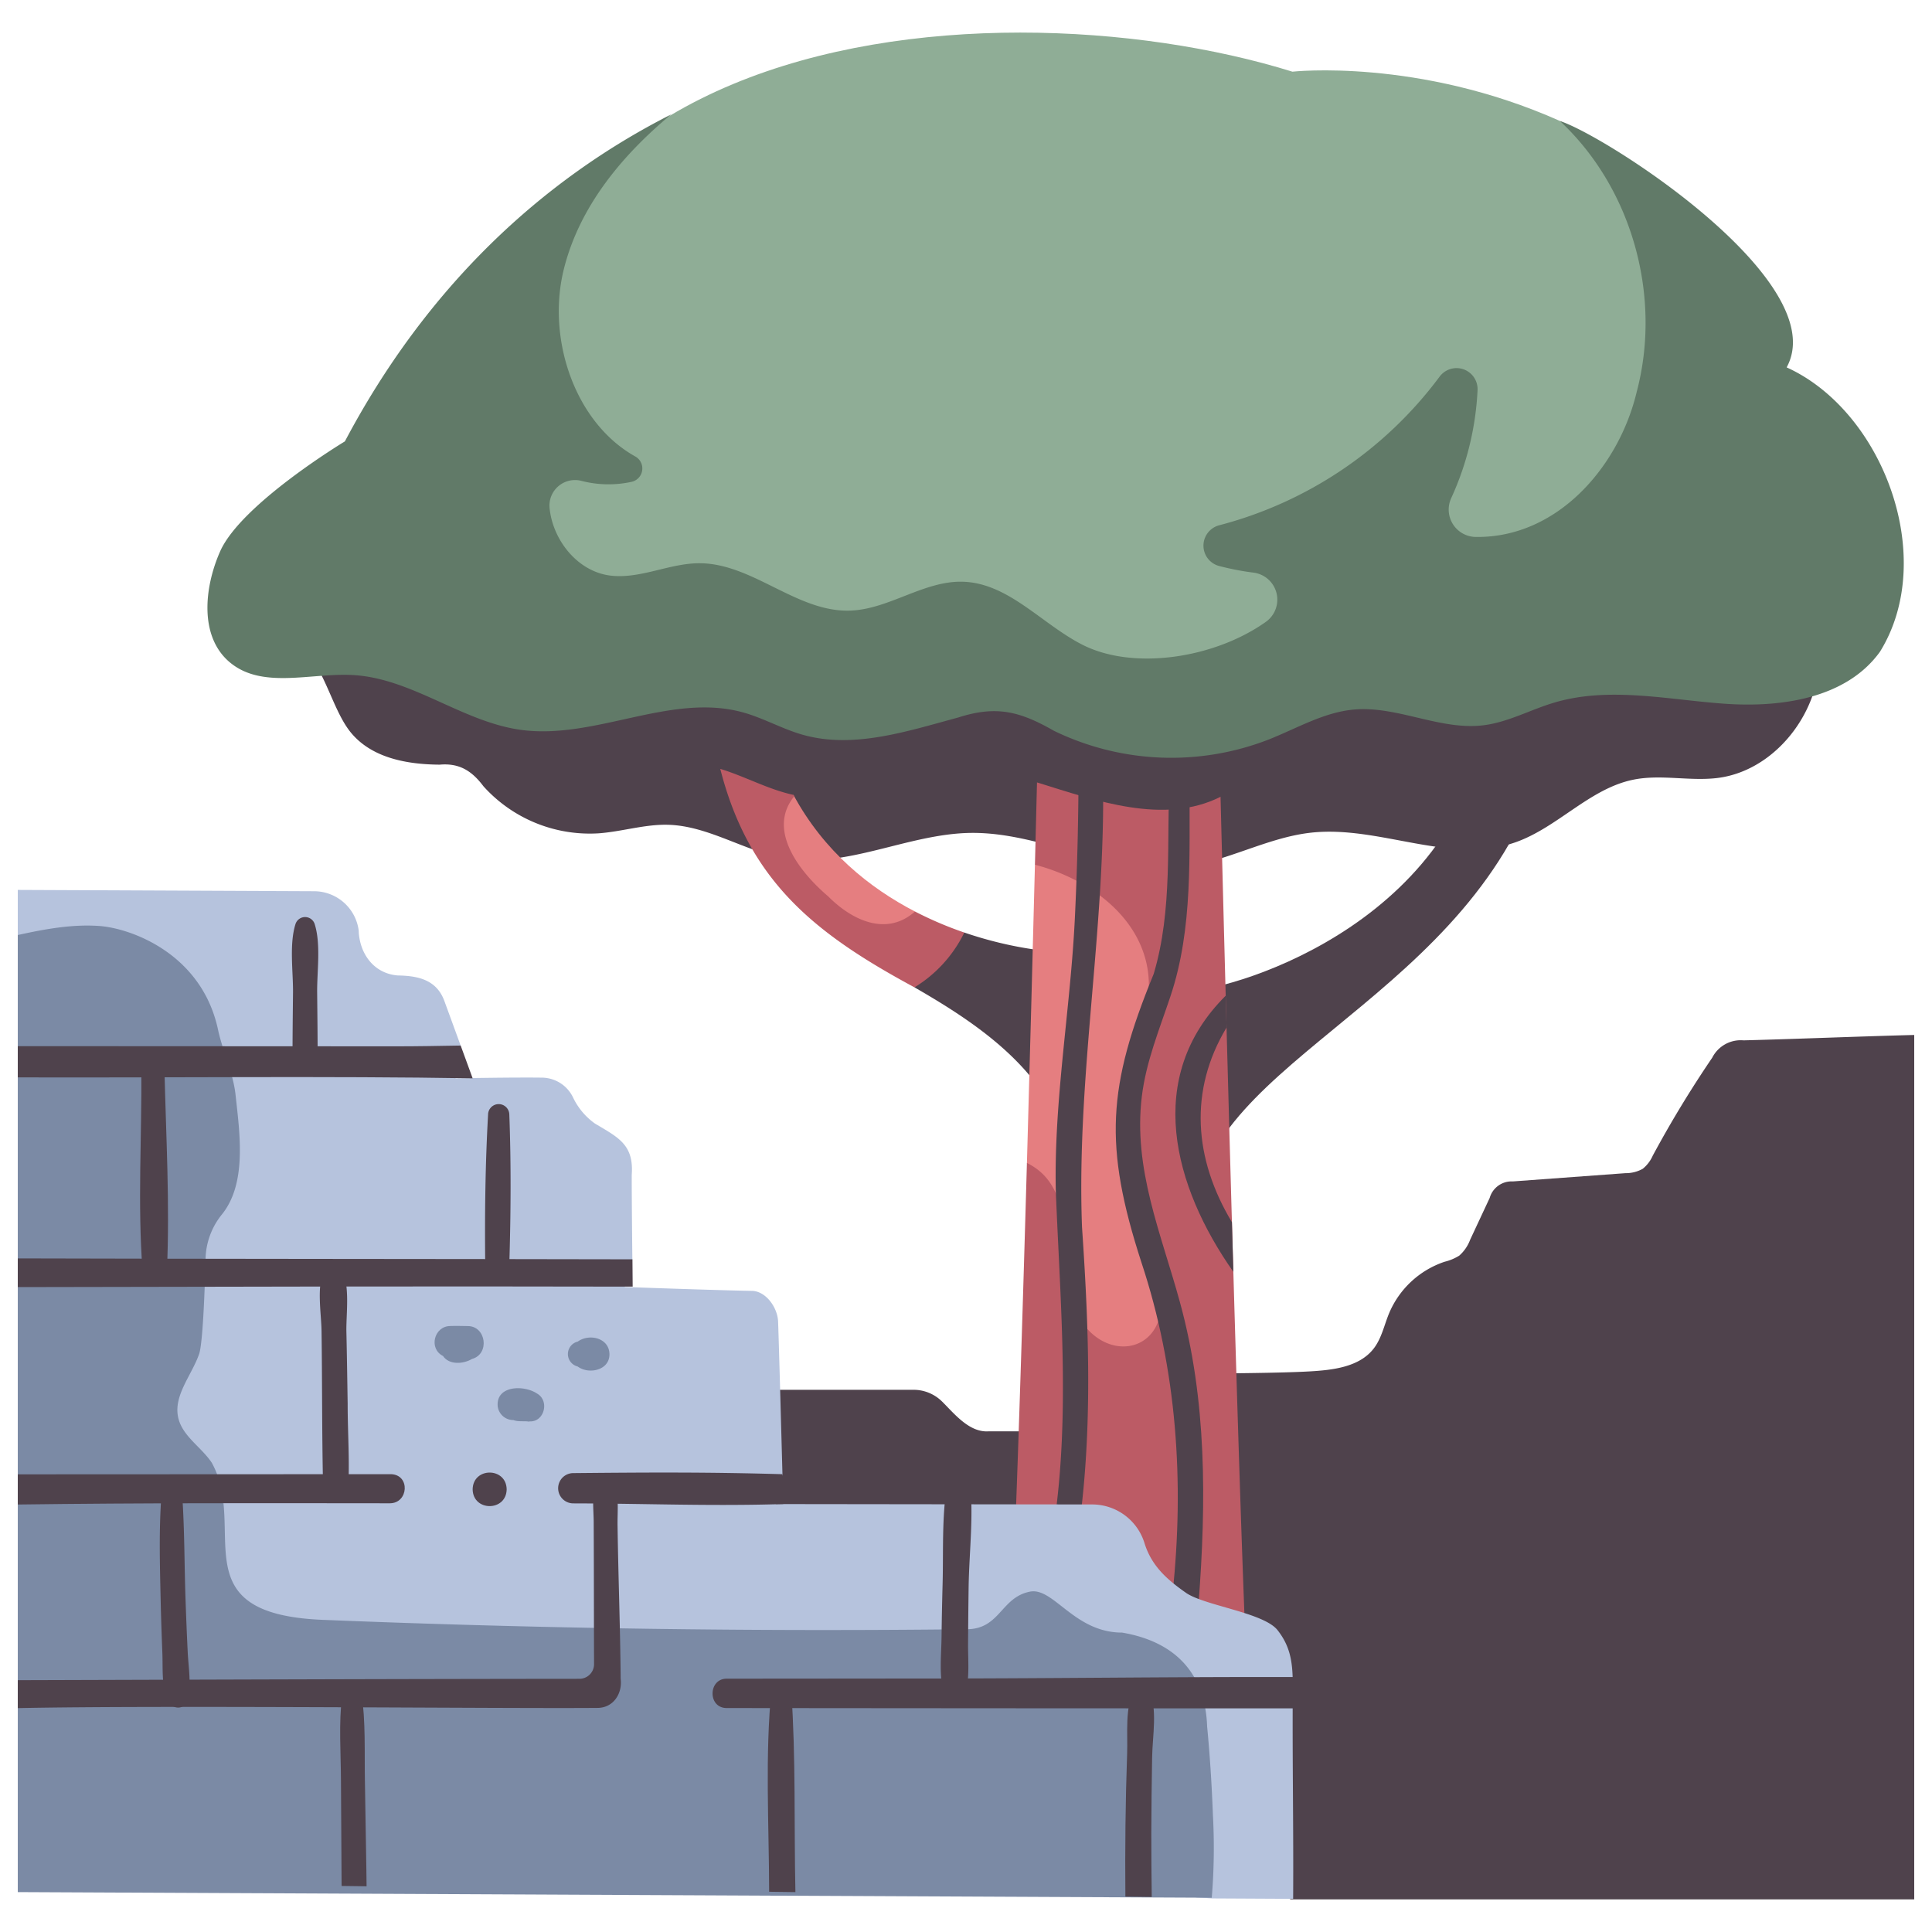 <svg id="flat" height="512" viewBox="0 0 500 500" width="512" xmlns="http://www.w3.org/2000/svg"><path d="m470.164 163.133c4.062 17.08-8.961 36.3-25.911 38.236-7.167.819-14.507-1.026-21.58.42-11.274 2.3-19.608 12.4-30.5 16.206-16.841 5.882-35.114-4.423-52.793-2.51-11.538 1.249-22.105 7.645-33.64 8.927-18.419 2.047-36.09-9.136-54.613-8.855-16.243.246-32.028 9.31-48.049 6.556-10.289-1.769-19.594-8.319-30.021-8.656-6.128-.2-12.127 1.788-18.244 2.213a37.034 37.034 0 0 1 -29.692-12.177c-2.99-3.984-6.222-6.049-11.334-5.6-8.222-.06-17.179-1.618-22.664-7.932-6.782-7.768-7.771-25.127-20.732-25l.338-20.4z" fill="#4f424c"/><path d="m311.731 302.965c14.168-35.728 84.524-54.372 91.208-123.68-4.162-.65-13.278 3.175-17.44 2.526-5.124 55.48-64.18 74.166-78.852 74.824z" fill="#4f424c"/><path d="m451.234 269.244a8.26 8.26 0 0 0 -8.109 4.485 286.559 286.559 0 0 0 -15.394 25.353 9.08 9.08 0 0 1 -2.589 3.4 8.937 8.937 0 0 1 -4.469 1.131l-29.149 2.138a5.9 5.9 0 0 0 -5.994 4.272q-2.53 5.413-5.06 10.827a10.234 10.234 0 0 1 -2.824 4.11 13.066 13.066 0 0 1 -3.807 1.588 23.792 23.792 0 0 0 -14.312 13.252c-1.282 3.072-1.943 6.476-3.957 9.126-3.724 4.9-10.673 5.655-16.817 6-10.837.615-38.7.567-38.7.567s-1.1 5.932-2.791 14.933h-41.395c-5.012.357-8.845-4.525-12.023-7.675a10.5 10.5 0 0 0 -7.422-3.074h-50.022s15.355 61.428 17.7 62.143c1.635.5 129.951 69.745 129.951 69.745h161.349v-223.718c-14.442.379-29.721 1.018-44.166 1.397z" fill="#4f424c"/><path d="m236.8 235.9c-11.733-6.077-23.567-15.549-31.458-30.186 0 0-10.213 2.485-5.517 13.811s22.928 23.48 22.928 23.48c8.247.2 15.728-.848 14.047-7.105z" fill="#e57e80"/><path d="m236.8 235.9c-7.444 6.595-16.415 2.178-22.462-3.917-7.028-5.961-16.052-17-8.791-25.895-.068-.125-.139-.245-.207-.371-5.6-5.484-12.125-8.245-18.934-6.724 7.5 29.389 24.89 42.836 50.258 56.535 8.43-1.328 16.448-3 12.9-14.187a94.411 94.411 0 0 1 -12.764-5.441z" fill="#bc5b65"/><path d="m249.564 241.338a34.036 34.036 0 0 1 -12.9 14.188c15.528 8.931 31.744 19.785 38.505 37.338.579-16.361.371-30.174.136-46.557-2.568.149-13.124-.642-25.741-4.969z" fill="#4f424c"/><path d="m205.337 205.714a78.777 78.777 0 0 1 -9.239-31.43l-14.775 3.549c1.507 7.045 3.073 14.2 5.088 21.154 6.353 1.926 12.389 5.313 18.926 6.727z" fill="#4f424c"/><path d="m267.842 223.788c-.552 21.627-1.276 49.124-2.073 77.187l8.7 60.059 34.291-3.276v-140.965z" fill="#e57e80"/><path d="m315.876 206.21c-8.562-4.356-34.465-16.548-47.5-3.721-.152 6.12-.333 13.31-.537 21.3 13.169 3.407 26.688 12.669 29.116 26.769 1.7 10.014-2.8 19.889-5.008 29.8a67.235 67.235 0 0 0 3.443 39.941c1.905 4.621 4.356 9.117 5.052 14.066 1.936 16.412-15.506 19.066-22.07 4.907-5.027-11.974 1.451-31.382-12.606-38.3-.994 35-2.1 70.891-3.131 97.362l59.468 20.58c-2.146-55.253-4.975-163.307-6.227-212.704z" fill="#bc5b65"/><path d="m303.451 412.461 6.749 2.339c1.981-26.106 2.144-52.385-4.823-77.744-4.833-17.718-12.169-34.516-9.872-53.308 1.1-9.011 4.527-17.286 7.379-25.824 5.984-17.808 4.814-36.832 5.009-55.358-1.6-.668-3.354-1.365-5.2-2.038-.828 17.193.86 34.846-4.119 51.524-11.945 29.116-12.976 44.436-3.187 74.625 9.189 27.659 11.142 56.882 8.064 85.784z" fill="#4f424c"/><path d="m318.823 316.3c-9.852-16.378-11.174-34.1-1.39-50.376q-.112-4.175-.221-8.24c-21.231 21.1-13.542 49.4 1.98 71.467q-.186-6.412-.369-12.851z" fill="#4f424c"/><path d="m271.639 401.452 6.308 2.183c5.039-28.586 4.04-57.255 2.077-86.054-1.532-40.513 6.769-80.235 5.3-120.925a31.568 31.568 0 0 0 -6.2.618q.022 20.534-.985 41.043c-1.189 23.247-5.4 46.535-4.9 69.823 1.224 31.166 4.168 62.35-1.6 93.312z" fill="#4f424c"/><path d="m268.379 202.489c15.331 4.753 32.852 11.082 47.5 3.721-.4-15.921-.643-25.751-.643-25.751h-46.318s-.199 8.351-.539 22.03z" fill="#4f424c"/><path d="m403.7 31.3c-36.679-16.365-69.221-12.75-69.221-12.75-79.905-24.875-238.666-12.763-203.354 138.955 0 0 77.248 18.007 144.414 18.007s149.828-14.461 149.828-14.461l18.833-81.527c-9.131-20.278-22-36.958-40.5-48.224z" fill="#8fad96"/><path d="m334.665 491.418c.118-18.246-.217-35.47-.1-53.716.04-6.207-.093-10.969-3.948-15.835-3.6-4.539-18.976-6.335-23.714-9.666-4.915-3.455-8.876-6.933-10.709-12.844a14.173 14.173 0 0 0 -13.515-10.006l-81.888-.1 1.709-7.731c-.337-12.465-.981-35.978-1.131-39.548-.151-3.593-3.16-7.831-6.755-7.893-9.747-.17-32.96-1.009-32.96-1.009l2-7.153c-.073-6.861-.17-16.937-.16-21.841.589-7.856-3.484-9.695-9.492-13.284a17.528 17.528 0 0 1 -5.739-6.856 9.013 9.013 0 0 0 -8.068-5.043c-7.829-.1-22.317.18-22.317.18l1.341-8.486-4.248-11.616c-2.022-5.419-6.8-6.438-12-6.52-6.255-.482-9.96-5.683-10.145-11.67a11.662 11.662 0 0 0 -11.566-10.131l-76.66-.34v11.676l16.9 230.122 292.1 19.2z" fill="#b6c3dd"/><path d="m313.9 469.7c-.286-7.622-.762-15.233-1.491-22.825-.477-13.791-8.223-22.013-22.021-24.362-12.457 0-17.758-11.907-23.926-10.58-7.531 1.553-7.655 9.824-16.506 9.711q-83.05.944-166.076-2.415c-37.646-1.4-19.6-23.629-29.09-40.7-2.7-4.041-7.535-6.821-8.648-11.555-1.353-5.751 3.409-10.945 5.377-16.515.906-2.564 1.444-15.189 1.675-24.5a18.884 18.884 0 0 1 4.14-11.545c6.632-8.08 4.713-21.029 3.631-31.036-.629-5.822-3.3-11.117-4.548-16.929-4.235-19.758-22.672-26.24-30.722-26.806-7.084-.5-14.137.816-21.094 2.341v247.691l308.999 1.458a155.992 155.992 0 0 0 .3-21.433z" fill="#7b8aa5"/><path d="m114.644 350.923c1.61 2.395 5.3 2.088 7.512.773 4.655-1.27 3.677-8.545-1.138-8.51-1.489-.011-2.991-.079-4.478-.013-4.224.033-5.656 5.856-1.896 7.75z" fill="#7b8aa5"/><path d="m128.809 364a4.074 4.074 0 0 0 4.073 3.513c1.293.511 2.755.168 4.106.41l-.01-.077c3.883.3 5.338-5.346 1.984-7.209-3.381-2.259-10.671-2.107-10.153 3.363z" fill="#7b8aa5"/><path d="m149.336 353.6c.084.031.131.045.176.059 2.9 2.14 8.3.953 8.213-3.226-.064-4.179-5.219-5.392-8.211-3.227a3.311 3.311 0 0 0 -.178 6.394z" fill="#7b8aa5"/><g fill="#4f424c"><path d="m202.446 381.519c-19.746-.567-34.939-.458-54.159-.279a3.917 3.917 0 0 0 .035 7.833c18.7.033 35.636.763 54.387.175 0 0-.109-3.186-.263-7.729z"/><path d="m101.186 381.514-96.586.044v7.809c32.154-.432 64.16-.346 96.285-.318 4.843-.001 5.342-7.376.301-7.535z"/><path d="m102.64 270.788-98.04-.048v8.085c36.248.126 81.319-.386 117.723.245l-3.1-8.486c-5.558.094-11.097.206-16.583.204z"/><path d="m4.6 333.1c53.062-.094 106.093-.253 159.135-.12 0 0-.024-2.874-.058-7.07-53.038-.114-106.036-.086-159.077-.235z"/><path d="m76.463 239.176c-1.637 5.241-.576 12.273-.631 17.684-.061 5.99-.136 11.978-.122 17.968.01 4.176 6.481 4.183 6.49 0 .015-5.99-.06-11.978-.121-17.968-.056-5.418 1.008-12.437-.631-17.684a2.608 2.608 0 0 0 -4.985 0z"/><path d="m126.318 288.388c-.73 12.877-.884 25.9-.744 38.793a3.119 3.119 0 0 0 6.235 0c.388-12.888.486-25.907 0-38.793a2.749 2.749 0 0 0 -5.494 0z"/><path d="m36.582 276.618c.141 17.33-1.007 34.993.315 52.272.307 4.019 6.118 4.092 6.3 0 .787-17.314-.242-34.943-.639-52.272-.088-3.841-6.011-3.859-5.98 0z"/><path d="m84.075 328.321c-2.3 4.092-.887 11.731-.857 16.311.181 13.04.094 26.1.376 39.13.105 1.084.331 4.794.3 1.524.04 3.9 6.113 3.915 6.073 0 .011 1.053.037 1.34.069 1.218.553-7.743-.07-15.544-.061-23.206-.1-6.222-.187-12.445-.329-18.666-.1-4.526 1.07-12.353-1.365-16.311a2.458 2.458 0 0 0 -4.2 0z"/><path d="m41.78 387.009c-.675 8.991-.4 18.1-.2 27.1.1 4.516.253 9.031.435 13.544.164 4.061-.228 8.514 1.263 12.326.92 2.354 4.509 2.807 5.252 0 1.053-3.978.257-8.241.054-12.326-.225-4.513-.4-9.028-.562-13.544-.322-9.026-.242-18.1-.864-27.1a2.69 2.69 0 0 0 -5.377 0z"/><path d="m94.814 483.71q-.178-11.349-.375-22.7c-.144-7.582.235-15.483-.9-22.985-.468-3.094-4.66-1.874-4.986.675-.93 7.269-.332 14.984-.309 22.31q.052 13.537.161 27.074l6.467.088c-.02-1.486-.034-2.972-.058-4.462z"/><path d="m204.779 437.676c-.19-2.7-4.67-3.773-5.1-.691-1.743 17.435-.653 35.1-.628 52.6l6.8.092c-.373-17.277.137-34.786-1.072-52.001z"/><path d="m245.6 381.7c-1.984 8.974-1.407 18.954-1.653 28.124-.122 4.569-.222 9.138-.272 13.708-.052 4.751-.685 9.878.535 14.5a2.979 2.979 0 0 0 5.7 0c1.06-4.049.6-8.371.624-12.537q.046-7.344.143-14.688c.131-9.248 1.431-19.215.228-28.385-.36-2.743-4.582-3.984-5.3-.718z"/><path d="m297.957 474.436c.01-6.536.107-13.071.212-19.607.09-5.641 1.48-12.5-.813-17.746-.657-1.5-3.007-1.31-3.723 0-2.6 4.762-1.733 11.446-1.932 16.766-.439 12.321-.559 24.654-.454 36.982l6.824.092c-.071-5.495-.122-10.991-.114-16.487z"/><path d="m131.125 385.44c-.1 5.787-8.707 5.786-8.805 0 .099-5.787 8.707-5.786 8.805 0z"/><path d="m160.627 434.461c-.108-13.12-.609-26.232-.8-39.345-.106-3.975.642-9.215-1.439-12.692a2.063 2.063 0 0 0 -3.6 0c-1.908 3.4-1.111 8-1.14 11.832.061 12.123.045 24.233.091 36.365a3.783 3.783 0 0 1 -3.77 3.852c-48.263.038-97.062.217-145.365.358v7.228c37.148-.767 126.447.159 150.024-.052 4.089-.007 6.485-3.683 5.999-7.546z"/><path d="m338.4 437.663a3.631 3.631 0 0 0 -3.624-3.646c-30.285-.072-60.588.345-90.808.376q-27.97.029-55.94.048c-4.749.04-4.89 7.533-.023 7.6 46.345.048 104.437.086 146.761.082a3.8 3.8 0 0 0 3.634-4.46z"/></g><path d="m462.384 95.079c12.022-21.987-46.215-59.651-58.684-63.771 18.752 17.482 26.42 45.447 19.869 70.153-4.626 19.393-20.58 37.787-41.631 37.5a7.083 7.083 0 0 1 -6.336-10.11 75.648 75.648 0 0 0 6.789-27.879 5.448 5.448 0 0 0 -9.82-3.5 103.746 103.746 0 0 1 -57.038 38.469 5.446 5.446 0 0 0 -.02 10.538 69.976 69.976 0 0 0 8.9 1.718 7.051 7.051 0 0 1 3.207 12.728c-13.365 9.487-34.355 12.641-47.537 5.912-10.462-5.34-18.992-15.837-30.729-16.28-10.179-.385-19.244 7.161-29.425 7.47-13.735.417-25.175-12.248-38.916-12.261-7.677-.006-15.07 4.009-22.708 3.235-8.694-.881-15.3-9.15-16.092-17.662a6.62 6.62 0 0 1 8.347-6.869 27.951 27.951 0 0 0 12.9.226 3.546 3.546 0 0 0 .979-6.545c-15.671-8.717-23.03-30.487-18.505-48.55 4.025-16.068 14.878-29.269 27.779-40-33.761 17.114-63.428 44.857-84.458 84.63 0 0-26.881 16.194-32.3 28.5-4.145 9.407-5.362 22 2.451 28.622 8.426 7.136 21.053 2.715 32.038 3.354 15.211.885 28.167 12.056 43.259 14.167 19.237 2.691 38.87-9.7 57.6-4.5 5.258 1.458 10.077 4.243 15.322 5.748 13.187 3.785 27.1-.86 40.347-4.428 9.9-3.184 15.984-1.592 24.771 3.43a69.544 69.544 0 0 0 55.636 2.247c7.247-2.87 14.2-7.024 21.955-7.732 11.3-1.032 22.364 5.456 33.626 4.054 6.347-.79 12.112-4.022 18.245-5.85 14.178-4.225 29.309-.776 44.054.277s31.586-1.383 40.274-13.448c15.034-24.24.849-62.263-24.149-73.593z" fill="#617a68"/></svg>